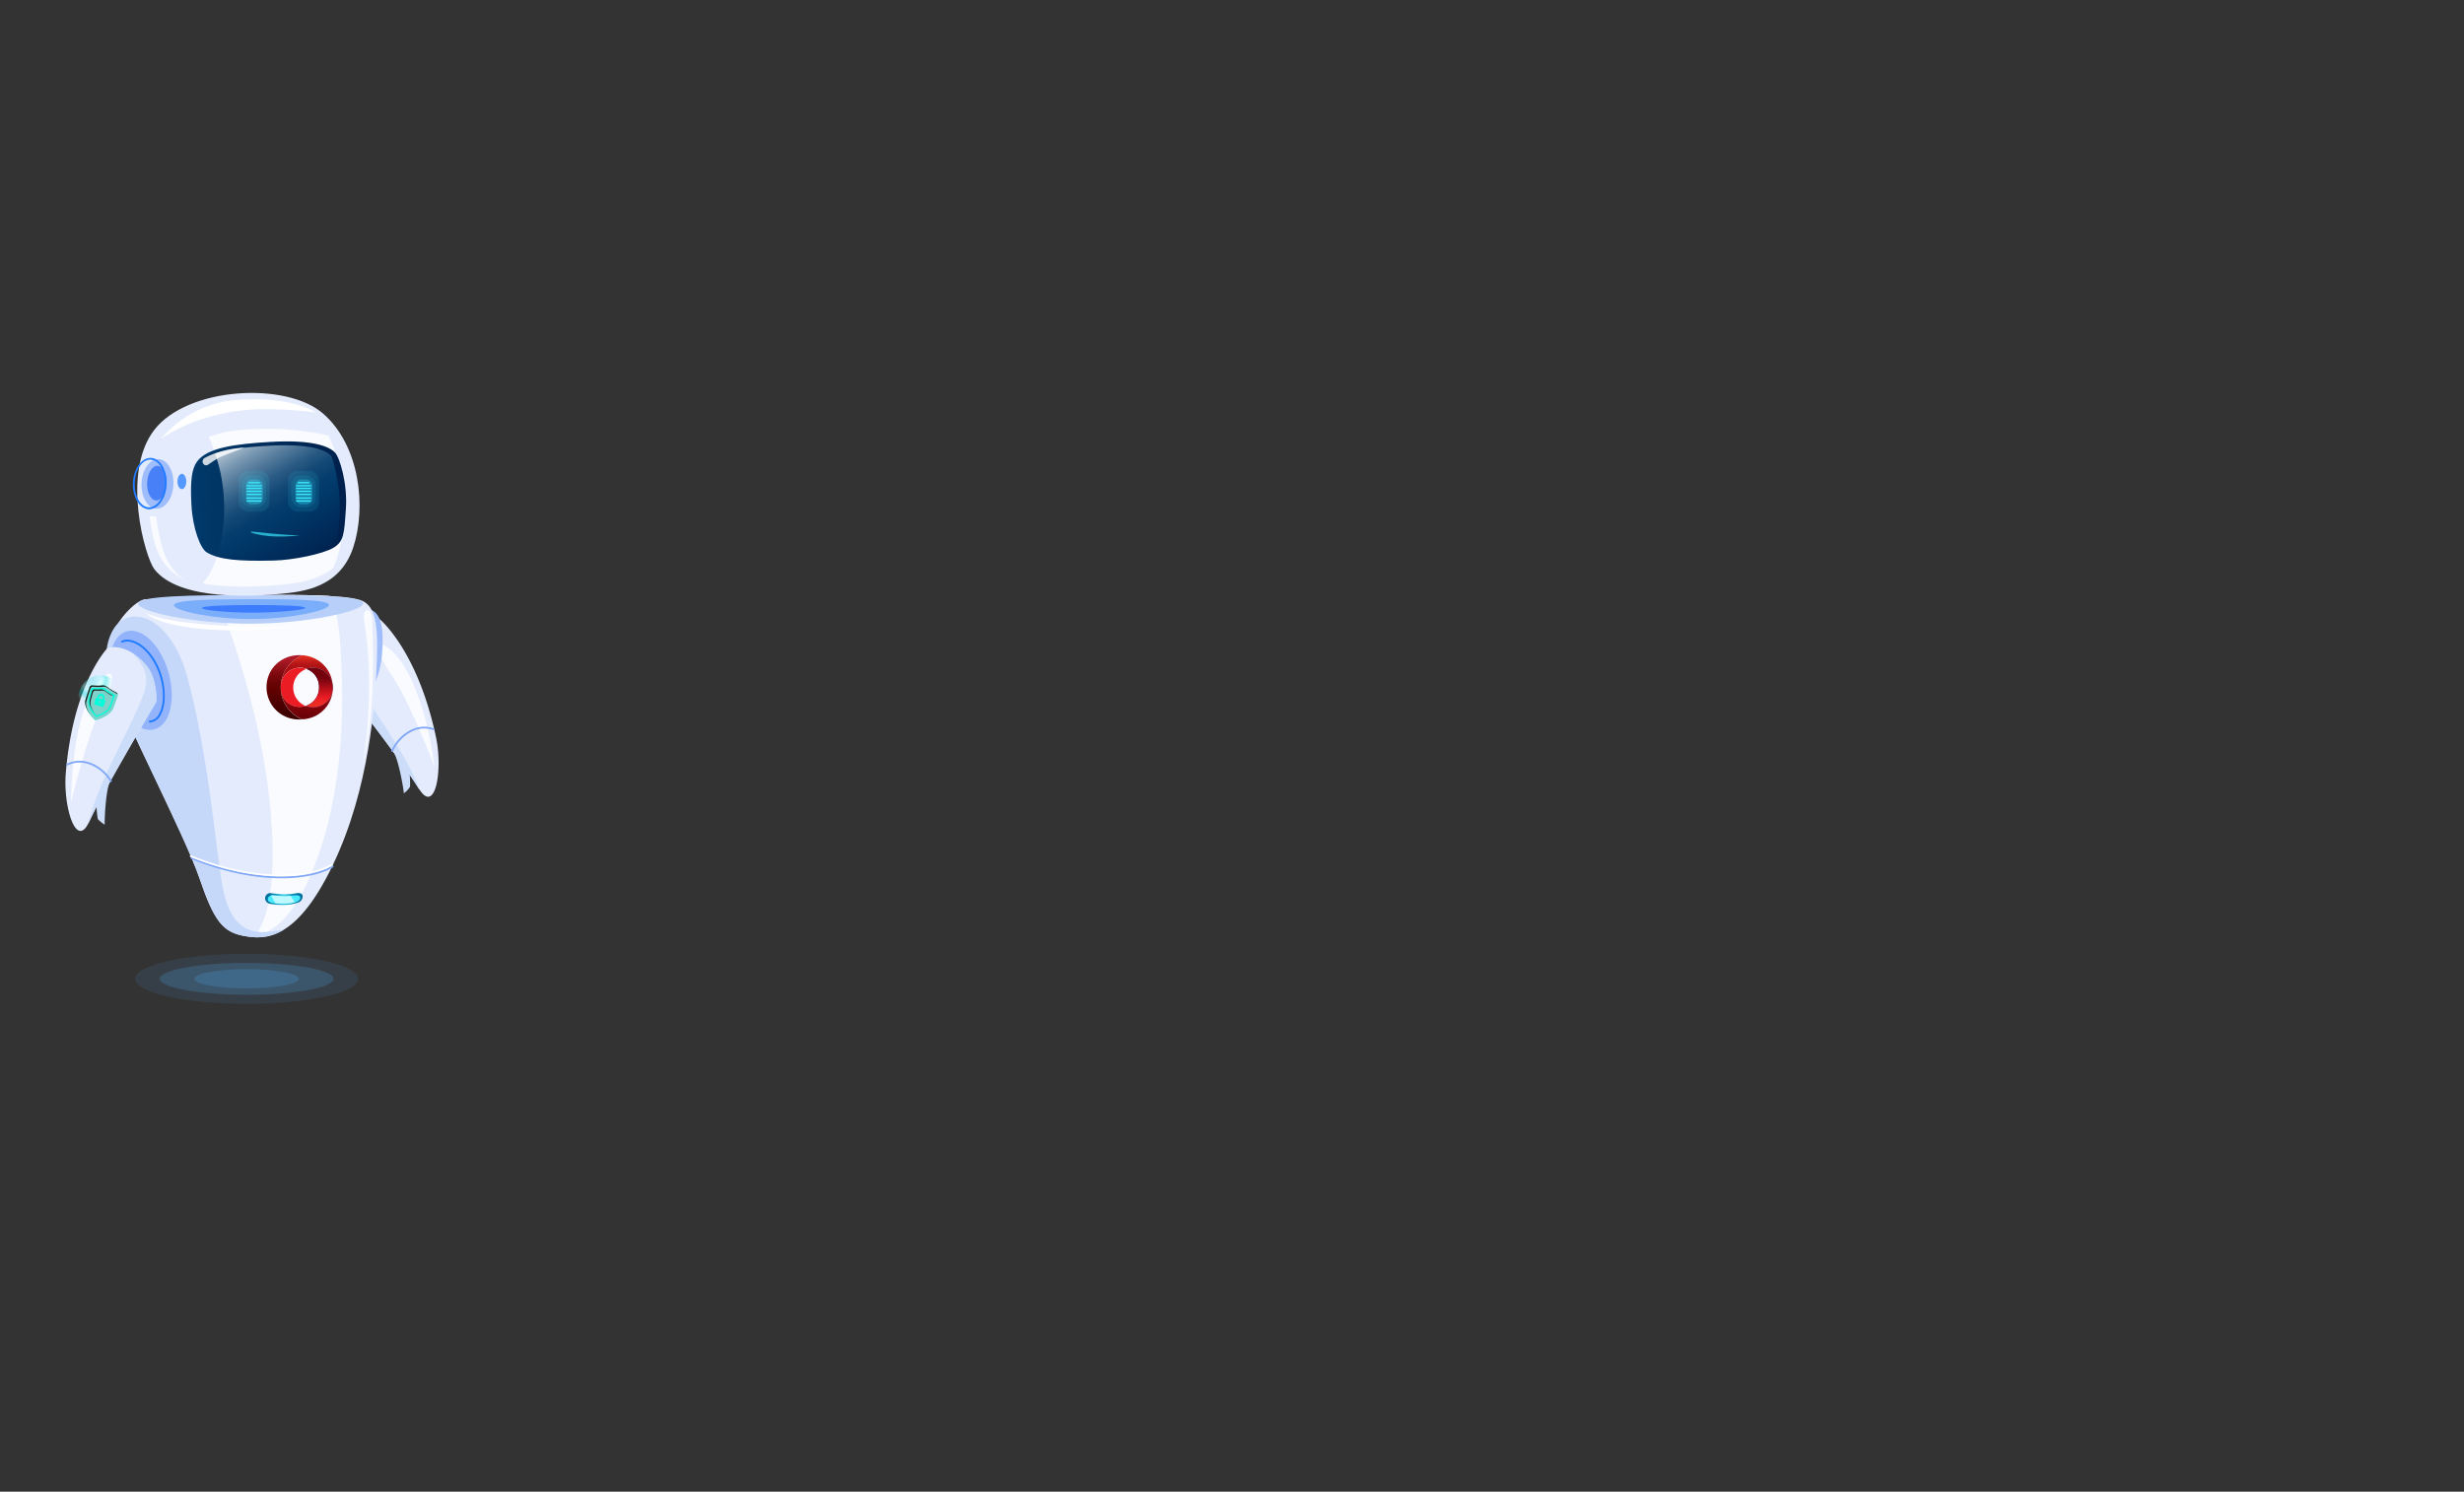 <svg xmlns="http://www.w3.org/2000/svg" xmlns:xlink="http://www.w3.org/1999/xlink" width="1024" height="620" viewBox="0 0 1024 620">
  <rect x="0" y="0" width="1024" height="620" fill="#333333" stroke="none"/>
  <defs>
    <style>
      .cls-1 {
        isolation: isolate;
      }

      .cls-2 {
        fill: none;
      }

      .cls-3, .cls-4 {
        fill: #51b2fb;
      }

      .cls-3, .cls-32 {
        opacity: 0.1;
      }

      .cls-4 {
        opacity: 0.2;
      }

      .cls-5 {
        fill: #e3ebfc;
      }

      .cls-6 {
        fill: #ccddfa;
      }

      .cls-7 {
        fill: #fafbff;
      }

      .cls-8 {
        fill: #80a7f6;
      }

      .cls-9 {
        fill: #9fbcfb;
      }

      .cls-10 {
        fill: #b8d0f9;
      }

      .cls-11, .cls-29, .cls-31 {
        fill: #207bff;
      }

      .cls-11, .cls-37 {
        opacity: 0.4;
      }

      .cls-12 {
        fill: #004bff;
        opacity: 0.5;
        mix-blend-mode: multiply;
      }

      .cls-13 {
        fill: #c5d8fa;
      }

      .cls-14 {
        fill: url(#_ÂÁ_Ï_ÌÌ_È_ËÂÌÚ_30);
      }

      .cls-15 {
        fill: #4aebff;
      }

      .cls-16, .cls-30 {
        fill: #fff;
      }

      .cls-17 {
        fill: #bef9ff;
      }

      .cls-18 {
        fill: url(#linear-gradient);
      }

      .cls-19 {
        fill: #ec1c24;
      }

      .cls-20 {
        fill: url(#linear-gradient-2);
      }

      .cls-21 {
        fill: url(#linear-gradient-3);
      }

      .cls-22 {
        fill: url(#linear-gradient-4);
      }

      .cls-23 {
        fill: url(#linear-gradient-5);
      }

      .cls-24 {
        fill: url(#linear-gradient-6);
      }

      .cls-25 {
        fill: url(#linear-gradient-7);
      }

      .cls-26 {
        fill: url(#_ÂÁ_Ï_ÌÌ_È_ËÂÌÚ_14);
      }

      .cls-27 {
        fill: url(#_ÂÁ_Ï_ÌÌ_È_ËÂÌÚ_18);
      }

      .cls-28 {
        fill: #4880f8;
      }

      .cls-30 {
        opacity: 0.8;
      }

      .cls-31 {
        opacity: 0.72;
      }

      .cls-32, .cls-33, .cls-34, .cls-35 {
        fill: #3ae6fb;
      }

      .cls-33 {
        opacity: 0.3;
      }

      .cls-35 {
        opacity: 0.7;
      }

      .cls-36 {
        fill: #93b4fb;
      }

      .cls-37 {
        mix-blend-mode: lighten;
        fill: url(#radial-gradient);
      }

      .cls-38 {
        fill: #00ffda;
      }

      .cls-39 {
        fill: #7fd1ca;
      }

      .cls-40 {
        fill: #1e1e1e;
      }
    </style>
    <radialGradient id="_ÂÁ_Ï_ÌÌ_È_ËÂÌÚ_30" data-name="¡ÂÁ˚ÏˇÌÌ˚È „‡‰ËÂÌÚ 30" cx="4402.49" cy="373.64" r="5.78" gradientTransform="translate(-4284.51)" gradientUnits="userSpaceOnUse">
      <stop offset="0" stop-color="#4aebff"/>
      <stop offset="1" stop-color="#00709e"/>
    </radialGradient>
    <linearGradient id="linear-gradient" x1="82.28" y1="272.65" x2="82.28" y2="304.53" gradientTransform="translate(45.19)" gradientUnits="userSpaceOnUse">
      <stop offset="0.02" stop-color="#dd2a21"/>
      <stop offset="0.06" stop-color="#c8201b"/>
      <stop offset="0.1" stop-color="#b71717"/>
      <stop offset="0.15" stop-color="#ac1113"/>
      <stop offset="0.22" stop-color="#a50e12"/>
      <stop offset="0.43" stop-color="#a30d11"/>
      <stop offset="0.79" stop-color="#6b0006"/>
    </linearGradient>
    <linearGradient id="linear-gradient-2" x1="73.03" y1="274.08" x2="73.03" y2="296.96" gradientTransform="translate(45.19)" gradientUnits="userSpaceOnUse">
      <stop offset="0" stop-color="#ad1a27"/>
      <stop offset="0.08" stop-color="#9e151f"/>
      <stop offset="0.28" stop-color="#7d090e"/>
      <stop offset="0.44" stop-color="#680304"/>
      <stop offset="0.56" stop-color="#610000"/>
      <stop offset="0.73" stop-color="#520000"/>
      <stop offset="1" stop-color="#3f0000"/>
    </linearGradient>
    <linearGradient id="linear-gradient-3" x1="862.66" y1="285.86" x2="877.66" y2="285.86" gradientTransform="matrix(-1, 0, 0, 1, 1015.73, 0)" gradientUnits="userSpaceOnUse">
      <stop offset="0" stop-color="#be1349"/>
      <stop offset="0.24" stop-color="#be124e"/>
      <stop offset="0.25" stop-color="#be124e"/>
      <stop offset="1" stop-color="#7a0025"/>
    </linearGradient>
    <linearGradient id="linear-gradient-4" x1="857.93" y1="293.46" x2="877.73" y2="293.46" gradientTransform="matrix(-1, 0, 0, 1, 1015.73, 0)" gradientUnits="userSpaceOnUse">
      <stop offset="0" stop-color="#282881"/>
      <stop offset="0.27" stop-color="#26257d"/>
      <stop offset="0.55" stop-color="#1f1b70"/>
      <stop offset="0.84" stop-color="#150c5b"/>
      <stop offset="1" stop-color="#0d004c"/>
    </linearGradient>
    <linearGradient id="linear-gradient-5" x1="862.61" y1="293.46" x2="877.66" y2="293.46" xlink:href="#linear-gradient-3"/>
    <linearGradient id="linear-gradient-6" x1="865.66" y1="285.79" x2="884.57" y2="285.79" xlink:href="#linear-gradient-4"/>
    <linearGradient id="linear-gradient-7" x1="87.46" y1="292.7" x2="87.46" y2="281.87" gradientTransform="translate(45.19)" gradientUnits="userSpaceOnUse">
      <stop offset="0" stop-color="#ed2d24"/>
      <stop offset="0.12" stop-color="#ed2824"/>
      <stop offset="0.25" stop-color="#ec1c24"/>
      <stop offset="1" stop-color="#74020d"/>
    </linearGradient>
    <linearGradient id="_ÂÁ_Ï_ÌÌ_È_ËÂÌÚ_14" data-name="¡ÂÁ˚ÏˇÌÌ˚È „‡‰ËÂÌÚ 14" x1="4359.35" y1="415.5" x2="4423.69" y2="415.5" gradientTransform="translate(-4295.07 14.34) rotate(-2.88)" gradientUnits="userSpaceOnUse">
      <stop offset="0" stop-color="#003a6b"/>
      <stop offset="1" stop-color="#00204c"/>
    </linearGradient>
    <linearGradient id="_ÂÁ_Ï_ÌÌ_È_ËÂÌÚ_18" data-name="¡ÂÁ˚ÏˇÌÌ˚È „‡‰ËÂÌÚ 18" x1="4381.89" y1="181.56" x2="4414.49" y2="236.48" gradientTransform="translate(-4284.51)" gradientUnits="userSpaceOnUse">
      <stop offset="0" stop-color="#cbd7e1"/>
      <stop offset="0.05" stop-color="#aec0d0"/>
      <stop offset="0.15" stop-color="#7998b2"/>
      <stop offset="0.26" stop-color="#4e7698"/>
      <stop offset="0.35" stop-color="#2c5c85"/>
      <stop offset="0.44" stop-color="#144976"/>
      <stop offset="0.53" stop-color="#053e6e"/>
      <stop offset="0.6" stop-color="#003a6b"/>
      <stop offset="1" stop-color="#00204c"/>
    </linearGradient>
    <radialGradient id="radial-gradient" cx="2909.23" cy="373.32" r="12.24" gradientTransform="matrix(0.74, 0.02, -0.03, 0.82, -2103.65, -82.03)" gradientUnits="userSpaceOnUse">
      <stop offset="0" stop-color="#00ddde" stop-opacity="0.52"/>
      <stop offset="0.09" stop-color="#2de6e7" stop-opacity="0.65"/>
      <stop offset="0.2" stop-color="#63f1f1" stop-opacity="0.8"/>
      <stop offset="0.3" stop-color="#8af8f9" stop-opacity="0.91"/>
      <stop offset="0.38" stop-color="#a2fdfd" stop-opacity="0.98"/>
      <stop offset="0.43" stop-color="#abffff"/>
      <stop offset="0.46" stop-color="#9ffcfd"/>
      <stop offset="0.51" stop-color="#7ff6f6"/>
      <stop offset="0.58" stop-color="#4aebeb"/>
      <stop offset="0.66" stop-color="#03dcdd"/>
      <stop offset="0.66" stop-color="#00dbdc"/>
      <stop offset="0.69" stop-color="#08dcdd" stop-opacity="0.97"/>
      <stop offset="0.74" stop-color="#1fdfe0" stop-opacity="0.88"/>
      <stop offset="0.8" stop-color="#44e5e5" stop-opacity="0.73"/>
      <stop offset="0.87" stop-color="#78eced" stop-opacity="0.53"/>
      <stop offset="0.94" stop-color="#baf5f6" stop-opacity="0.27"/>
      <stop offset="1" stop-color="#fff" stop-opacity="0"/>
    </radialGradient>
  </defs>
  <title>robot2</title>
  <g class="cls-1">
    <g id="Robot">
      <g id="fondo">
        <rect class="cls-2" width="1024" height="620"/>
      </g>
      <g id="sombra">
        <g>
          <ellipse class="cls-3" cx="102.49" cy="406.83" rx="46.37" ry="10.41"/>
          <path class="cls-4" d="M138.61,406.83c0,3.66-16.17,6.62-36.12,6.62s-36.12-3-36.12-6.62,16.17-6.62,36.12-6.62S138.61,403.18,138.61,406.83Z"/>
          <path class="cls-4" d="M124.23,406.83c0,2.2-9.73,4-21.74,4s-21.75-1.79-21.75-4,9.74-4,21.75-4S124.23,404.63,124.23,406.83Z"/>
        </g>
      </g>
      <g id="brazoIzquierdo">
        <g>
          <g>
            <path class="cls-5" d="M181.22,306.54c-6.78-32.22-19.93-46-23-48.81a2.61,2.61,0,0,0-1.65-.71c-2.29-.15-8.2.44-14,9-4,5.92-2.61,15.48-2.25,16,3.77,4.82,27.42,35.24,33.7,45.65C180.85,339,184.11,320.3,181.22,306.54Z"/>
            <path class="cls-6" d="M142.53,266.06A26.72,26.72,0,0,1,148,260a29,29,0,0,0-1.89,2.52c-5.05,7.46-2.62,12.52-.85,16,6.37,12.39,24.43,35.36,29.08,49.85l-.4-.64c-6.29-10.41-29.94-40.82-33.7-45.65C139.91,281.55,138.52,272,142.53,266.06Z"/>
            <path class="cls-7" d="M161,269.06c15.16,10.91,19.58,49.72,19.58,49.72s-10-26.71-17.64-37.86S155.79,265.33,161,269.06Z"/>
            <path class="cls-6" d="M170.23,321.39a42.36,42.36,0,0,1,.18,5.6,9.5,9.5,0,0,1-2.57,2.73c-.19-2.34-2.29-14.52-4.54-17.61C162.5,311,170.15,319.14,170.23,321.39Z"/>
            <path class="cls-8" d="M163,312.5a.37.37,0,0,0,.29-.22c2.85-6.17,9.71-11.36,16.79-8.83a.39.39,0,0,0,.48-.23.37.37,0,0,0-.22-.48c-7.51-2.68-14.74,2.75-17.73,9.23a.39.39,0,0,0,.19.5A.34.34,0,0,0,163,312.5Z"/>
          </g>
          <path class="cls-9" d="M158.75,272.05c-.88,10.06-5.09,17.91-9.42,17.53s-7.12-8.83-6.25-18.89,5.08-17.76,9.41-17.53C158.75,253.49,159.62,262,158.75,272.05Z"/>
        </g>
      </g>
      <g id="torso">
        <g>
          <path class="cls-5" d="M60.56,249.08c-4.49-.29-20.33,15.59-15.56,31s31.75,66.84,37.86,84.85,9.77,22.44,18.46,24.07,21.83,2.23,37.05-29.56S155.93,292,156.62,275s-1.08-23.7-7-25.63C135.79,244.86,60.56,249.08,60.56,249.08Z"/>
          <path class="cls-7" d="M132.23,355.7c11.8-33.44,10.38-69.38,9.28-86.41-.73-11.32-2.06-18-4.67-21.59-12.57-.71-30.94-.4-46.5.1,8.32,22,20.62,58.93,22.67,97,1.36,25.41-2.15,37.83-7,44.18C113.93,387.41,123.44,380.58,132.23,355.7Z"/>
          <path class="cls-10" d="M150.93,250.78c0,3.29-23.28,8.41-46.77,8.45s-46.8-5-46.8-8.3,23.29-3.59,46.78-3.63S150.93,247.48,150.93,250.78Z"/>
          <path class="cls-11" d="M136.73,251.45c0,2.28-16,5.82-32.22,5.85s-32.23-3.46-32.24-5.74,16-2.49,32.23-2.52S136.73,249.17,136.73,251.45Z"/>
          <path class="cls-12" d="M126.88,252.63c0,.88-11.06,2-21.84,2s-21.1-1-21.1-1.92,10.32-1.22,21.1-1.24S126.88,251.76,126.88,252.63Z"/>
          <path class="cls-13" d="M92.52,368.65C90,355.17,86.31,311.1,77.45,280c-4.44-15.59-14.89-26.59-25-23.1-7.18,2.47-10,14.85-7.44,23.18,4.76,15.41,31.75,66.84,37.86,84.85s9.77,22.44,18.46,24.07c4.48.84,10.13,1.39,16.64-2.59C109.15,387.79,96.66,391,92.52,368.65Z"/>
          <path class="cls-14" d="M123.62,375.21a15.79,15.79,0,0,1-5.35.88,24.63,24.63,0,0,1-6-.43,2.4,2.4,0,0,1-2.09-2.23h0a2.16,2.16,0,0,1,2.09-2.22s4.61.52,5.73.5a40.64,40.64,0,0,0,5.82-.54c1.15,0,2.23.34,1.88,2A2.85,2.85,0,0,1,123.62,375.21Z"/>
          <path class="cls-15" d="M122.88,375a16.63,16.63,0,0,1-4.63.62,24.94,24.94,0,0,1-5.17-.31c-1-.2-1.81-.72-1.81-1.59h0a1.71,1.71,0,0,1,1.81-1.58s4,.37,5,.36a43,43,0,0,0,5-.39c1,0,1.93.25,1.63,1.42C124.55,374.05,124.09,374.59,122.88,375Z"/>
          <path class="cls-8" d="M117,365.05c-10.58,0-23.56-2.3-37.56-8.05a.37.37,0,1,1,.29-.69c26.08,10.72,48.52,9.36,58.33,3.56a.37.37,0,1,1,.38.64C133.75,363.27,126.29,365.05,117,365.05Z"/>
          <path class="cls-16" d="M116.7,364.21c-10.59,0-23.56-2.29-37.56-8a.38.38,0,0,1-.21-.49.37.37,0,0,1,.49-.2c26.08,10.72,48.52,9.36,58.34,3.56a.37.37,0,0,1,.51.13.36.36,0,0,1-.13.51C133.47,362.43,126,364.21,116.7,364.21Z"/>
          <path class="cls-7" d="M154.65,257.77c2,40.75-3.87,60-3.87,60s5.61-30.79.43-60.55C150.5,253.17,154.34,251.4,154.65,257.77Z"/>
          <path class="cls-16" d="M61,254.93s4.64,2.79,21.59,4.36,39.28,1.28,39.28,1.28-20.57,2.72-39.36.7S61,254.93,61,254.93Z"/>
          <path class="cls-17" d="M120.75,372.34c-.82.07-1.78.12-2.72.13s-5-.36-5-.36a1.58,1.58,0,0,0-.38,0l1.83,3.33a34.13,34.13,0,0,0,3.72.11,16.77,16.77,0,0,0,4.31-.54Z"/>
          <g>
            <path class="cls-18" d="M116.67,285.7a14.39,14.39,0,0,1,9-13.34c.54,0,1.08.11,1.6.2a13.25,13.25,0,0,1,11,12.63c0,.14,0,.29,0,.43v.15h0A8.21,8.21,0,0,0,127.39,278c.81-.29.78-.29,0,0a7.75,7.75,0,0,0-2.77-.49,7.87,7.87,0,0,0-7.84,8.14v.07a7.74,7.74,0,0,0,7.77,8.06,7.92,7.92,0,0,0,2.52-.41,8.21,8.21,0,0,0,11.26-7.49,13.12,13.12,0,0,1-10.94,12.9,15.42,15.42,0,0,1-1.68.21A14.41,14.41,0,0,1,116.67,285.7Z"/>
            <path class="cls-19" d="M121.86,285.79a8.22,8.22,0,0,0,5.16,7.63,7.92,7.92,0,0,1-2.52.41,7.74,7.74,0,0,1-7.77-8.06v-.07a7.87,7.87,0,0,1,7.84-8.14,7.75,7.75,0,0,1,2.77.49c.83-.31.86-.31,0,0A8.21,8.21,0,0,0,121.86,285.79Z"/>
            <path class="cls-20" d="M124.5,272.31c.39,0,.77,0,1.15.05a14.4,14.4,0,0,0,0,26.68c-.36,0-.72,0-1.09,0a13.38,13.38,0,0,1-13.79-13.38v-.08C110.78,278.26,116.51,272.31,124.5,272.31Z"/>
            <path class="cls-21" d="M138.28,285.79v0Z"/>
            <path class="cls-22" d="M127.25,293.34c.86.31.85.32,0,0Z"/>
            <path class="cls-23" d="M127.25,293.34c.86.31.85.32,0,0Z"/>
            <path class="cls-24" d="M130.07,294a8.16,8.16,0,0,1-3-.59l.23-.08c.85.32.86.31,0,0a8,8,0,0,0,5.29-7.64v-.08a7.88,7.88,0,0,0-5.2-7.57l0,0a8.21,8.21,0,0,1,10.89,7.75v.15A8.21,8.21,0,0,1,130.07,294Z"/>
            <path class="cls-25" d="M130.07,294a8.16,8.16,0,0,1-3-.59l.23-.08c.85.32.86.31,0,0a8,8,0,0,0,5.29-7.64v-.08a7.88,7.88,0,0,0-5.2-7.57l0,0a8.21,8.21,0,0,1,10.89,7.75v.15A8.21,8.21,0,0,1,130.07,294Z"/>
          </g>
        </g>
      </g>
      <g id="cabeza">
        <g>
          <g>
            <path class="cls-5" d="M64.12,236.55c10.69,13.76,43.41,11.14,52.53,10.27s24.56-2.46,30.13-19.24,2.78-42.39-12.52-55.7S78,160.74,64.12,178.68,60.41,231.77,64.12,236.55Z"/>
            <path class="cls-16" d="M66.94,182.34c.62-.22,13.25-10,36.13-12,7.88-.67,20.15,0,28,1.1-.78-.83-12.1-7.37-35.44-4.94A46.06,46.06,0,0,0,66.94,182.34Z"/>
            <path class="cls-7" d="M108.54,178.27c-7.36.12-14.74.64-21.68,3.28l-.17.06c7.21,15.27,7.8,35.16,3.58,49.38a30,30,0,0,1-6.13,11.52c12.73,2.25,27,1.08,32.51.55,6-.57,14.83-1.47,21.71-6.86a36.28,36.28,0,0,0,2-5.21c4.27-14.41,3.61-34.63-3.87-50A118.61,118.61,0,0,0,108.54,178.27Z"/>
            <path class="cls-26" d="M81.91,191.82c4.25-5.77,15.82-7.28,30.32-8.14,18.71-1.12,25,2.27,27,4.43s5.23,12.91,4.52,23.35-.83,13.58-5.13,16.18-16.7,5.14-24.72,5.34c-15.19.37-22.85-.38-27.93-3.36-2.6-1.52-5.9-9.74-6.42-19.87S79.71,194.82,81.91,191.82Z"/>
            <path class="cls-27" d="M111.71,185.29c-9,.52-16.84,1.3-22.34,3.24,4.81,13.37,4.84,29.23,1.27,41,0,.13-.09.26-.13.39,4.81,1.39,11.7,1.73,22.75,1.46,7.69-.18,19.59-2.56,23.72-5a7.37,7.37,0,0,0,3.23-3.37,70,70,0,0,0-2.38-33.23,2.52,2.52,0,0,0-.27-.34C135.73,187.41,129.66,184.25,111.71,185.29Z"/>
            <path class="cls-9" d="M72.07,201.42c-.25,5.68-3.42,10.14-7.07,10s-6.42-4.89-6.17-10.57,3.42-10.14,7.08-10S72.33,195.75,72.07,201.42Z"/>
            <path class="cls-28" d="M69.18,201c-.18,4-2.12,7.13-4.34,7s-3.87-3.41-3.69-7.39,2.12-7.13,4.33-7S69.35,197,69.18,201Z"/>
            <path class="cls-29" d="M69.24,201.3l-.38,0,.38,0a14,14,0,0,0-1.67-7.56c-1.23-2.11-2.95-3.32-4.85-3.4-3.85-.17-7.21,4.46-7.47,10.33s2.66,10.79,6.52,11H62C65.74,211.64,69,207.06,69.24,201.3Zm-6.56-10.21c1.64.07,3.14,1.15,4.24,3a13.14,13.14,0,0,1,1.57,7.14c-.24,5.46-3.25,9.76-6.69,9.62s-6-4.72-5.8-10.17,3.13-9.63,6.5-9.63Z"/>
            <path class="cls-7" d="M62.22,214.57l2.69.09s1.14,11.15,4.35,17.7S77,241,77,241s-6.88-2.22-11-10.71C63.08,224.18,62.22,214.57,62.22,214.57Z"/>
            <path class="cls-30" d="M84.43,192.68h0a1.43,1.43,0,0,0,2,.49c1.3-.9,3.29-2.23,4.43-2.85,1.81-1,10.75-4.28,10.75-4.28s-9,.18-16.56,4.31A1.7,1.7,0,0,0,84.43,192.68Z"/>
          </g>
          <path class="cls-31" d="M77.41,200.12c0,1.76-.82,3.18-1.83,3.18s-1.82-1.42-1.82-3.18.82-3.19,1.82-3.19S77.41,198.36,77.41,200.12Z"/>
        </g>
      </g>
      <g id="ojos">
        <g>
          <rect class="cls-32" x="99.12" y="195.79" width="12.9" height="16.86" rx="3.93"/>
          <rect class="cls-32" x="100.48" y="197.6" width="10.2" height="13.23" rx="3.93"/>
          <rect class="cls-33" x="102.19" y="199.3" width="7.08" height="10.3" rx="2.44"/>
          <path class="cls-34" d="M108.52,203.27H102.7a.28.28,0,0,1-.28-.28.29.29,0,0,1,.28-.28h5.82a.29.29,0,0,1,.28.28A.28.28,0,0,1,108.52,203.27Z"/>
          <path class="cls-34" d="M108.52,204.5H102.7a.28.28,0,0,1-.28-.28.29.29,0,0,1,.28-.28h5.82a.29.29,0,0,1,.28.28A.28.28,0,0,1,108.52,204.5Z"/>
          <path class="cls-34" d="M108.52,205.78H102.7a.29.29,0,0,1,0-.57h5.82a.29.29,0,0,1,0,.57Z"/>
          <path class="cls-34" d="M107.78,200.92h-4.33a.29.29,0,0,1-.29-.28.28.28,0,0,1,.29-.28h4.33a.28.28,0,0,1,.28.28A.29.29,0,0,1,107.78,200.92Z"/>
          <path class="cls-34" d="M108.52,202.19H102.7a.28.28,0,0,1-.28-.28.29.29,0,0,1,.28-.28h5.82a.29.29,0,0,1,.28.28A.28.28,0,0,1,108.52,202.19Z"/>
          <path class="cls-34" d="M108.52,207.29H102.7a.29.29,0,0,1-.28-.28.28.28,0,0,1,.28-.28h5.82a.28.28,0,0,1,.28.28A.29.29,0,0,1,108.52,207.29Z"/>
          <path class="cls-34" d="M108.52,208.52H102.7a.29.29,0,0,1,0-.57h5.82a.29.29,0,0,1,0,.57Z"/>
        </g>
        <g>
          <rect class="cls-32" x="119.69" y="195.79" width="12.9" height="16.86" rx="3.93"/>
          <rect class="cls-32" x="121.04" y="197.6" width="10.2" height="13.23" rx="3.93"/>
          <rect class="cls-33" x="122.76" y="199.3" width="7.08" height="10.3" rx="2.44"/>
          <path class="cls-34" d="M129.08,203.27h-5.81A.27.27,0,0,1,123,203a.28.28,0,0,1,.28-.28h5.81a.28.28,0,0,1,.28.28A.27.27,0,0,1,129.08,203.27Z"/>
          <path class="cls-34" d="M129.08,204.5h-5.81a.27.27,0,0,1-.28-.28.28.28,0,0,1,.28-.28h5.81a.28.28,0,0,1,.28.28A.27.27,0,0,1,129.08,204.5Z"/>
          <path class="cls-34" d="M129.08,205.78h-5.81a.29.29,0,0,1,0-.57h5.81a.29.29,0,0,1,0,.57Z"/>
          <path class="cls-34" d="M128.34,200.92H124a.28.28,0,0,1-.28-.28.27.27,0,0,1,.28-.28h4.33a.27.27,0,0,1,.28.28A.28.28,0,0,1,128.34,200.92Z"/>
          <path class="cls-34" d="M129.08,202.19h-5.81a.27.27,0,0,1-.28-.28.28.28,0,0,1,.28-.28h5.81a.28.28,0,0,1,.28.28A.27.27,0,0,1,129.08,202.19Z"/>
          <path class="cls-34" d="M129.08,207.29h-5.81A.28.28,0,0,1,123,207a.27.27,0,0,1,.28-.28h5.81a.27.27,0,0,1,.28.28A.28.28,0,0,1,129.08,207.29Z"/>
          <path class="cls-34" d="M129.08,208.52h-5.81a.29.29,0,0,1,0-.57h5.81a.29.29,0,0,1,0,.57Z"/>
        </g>
      </g>
      <g id="boca">
        <path class="cls-35" d="M108.26,221.3c5.83.74,16.27,1.31,16.27,1.31s-9.24.94-15.26-.09S102,220.5,108.26,221.3Z"/>
      </g>
      <g id="brazoDerecho">
        <g>
          <path class="cls-36" d="M70,279.42c3.23,11.25.68,21.85-5.71,23.68s-14.17-5.8-17.4-17-.67-21.85,5.71-23.68S66.8,268.18,70,279.42Z"/>
          <path class="cls-29" d="M62.28,300.32a.41.41,0,0,1-.42-.38.42.42,0,0,1,.38-.43A4.65,4.65,0,0,0,66,296.89c2.66-4.56,2.15-13.16-1.19-20-4-8.19-10.33-11.46-13.95-9.79a.41.41,0,0,1-.34-.74c4.54-2.1,11.28,2.47,15,10.17,3.44,7.08,3.94,16,1.16,20.78a5.48,5.48,0,0,1-4.4,3Z"/>
          <g>
            <path class="cls-5" d="M27.34,321.37c2.68-32.81,14-48.09,16.7-51.3a2.63,2.63,0,0,1,1.54-.92c2.26-.44,8.19-.59,15,7.18,4.72,5.37,4.54,15,4.24,15.54-3.13,5.26-22.78,38.4-27.71,49.52C31.77,353.48,26.19,335.39,27.34,321.37Z"/>
            <path class="cls-6" d="M60.64,276.36A26.59,26.59,0,0,0,54.41,271c.71.67,1.44,1.41,2.18,2.26,6,6.77,4.18,12.09,2.85,15.75-4.75,13.09-19.8,38.14-22.59,53.1l.32-.68c4.93-11.12,24.58-44.26,27.71-49.52C65.18,291.4,65.36,281.73,60.64,276.36Z"/>
            <path class="cls-7" d="M42.73,281.65c-13.67,12.72-13.18,51.78-13.18,51.78s6.59-27.76,12.75-39.77S47.39,277.3,42.73,281.65Z"/>
            <path class="cls-6" d="M40.1,334.73a40.53,40.53,0,0,0,.53,5.58c.13.5,2.9,2.65,2.88,2.38-.1-2.34.46-14.69,2.3-18C46.46,323.47,39.9,332.48,40.1,334.73Z"/>
            <path class="cls-8" d="M46.13,325a.37.37,0,0,1-.32-.17c-3.6-5.77-11.05-10.06-17.77-6.67a.37.37,0,0,1-.5-.16.37.37,0,0,1,.16-.5c7.12-3.6,15,.88,18.74,6.93a.36.36,0,0,1-.12.51A.35.35,0,0,1,46.13,325Z"/>
          </g>
          <g>
            <path class="cls-37" d="M50.66,290.94c-.17,5.56-4.36,9.94-9.37,9.79s-8.93-4.79-8.76-10.34,4.36-9.95,9.37-9.8S50.83,285.38,50.66,290.94Z"/>
            <g>
              <path class="cls-38" d="M35.39,291.52a8.8,8.8,0,0,0,2,5.32,18.88,18.88,0,0,0,2.18,2.51s5.78-1.48,7.38-4.8c.33-.7,1.84-5.05,1.84-5.05s.46-1.05-.39-1.53a26.34,26.34,0,0,1-2.94-1.66,8.21,8.21,0,0,0-2-1.26c-.56-.2-.8-.08-1.82,0a31.4,31.4,0,0,1-3.45-.09c-1,0-1.13,1.15-1.13,1.15A55.8,55.8,0,0,0,35.39,291.52Z"/>
              <path class="cls-39" d="M37.11,286.1a56.71,56.71,0,0,0-1.72,5.42c-.24,3.75,4.18,7.83,4.18,7.83h0s5.79-1.48,7.38-4.8c.33-.7,1.84-5.05,1.84-5.05s.46-1.05-.39-1.53a27.26,27.26,0,0,1-2.94-1.66,8.21,8.21,0,0,0-2-1.26c-.56-.2-.8-.09-1.82,0a31.4,31.4,0,0,1-3.45-.09C37.23,284.92,37.11,286.1,37.11,286.1Zm.91-.2.85,0a10.12,10.12,0,0,0,2.65,0c1.84-.35,2.4.58,3.28,1.21a16,16,0,0,0,2.25,1.31l.73.38a.78.78,0,0,1,0,.21l0,.07c-.58,1.66-1.59,4.48-1.81,4.95a8,8,0,0,1-3.78,3.14,18.83,18.83,0,0,1-2.23.89,17.54,17.54,0,0,1-1.56-1.88,8.66,8.66,0,0,1-1.8-4.82,35.6,35.6,0,0,1,1.4-5.26A2.5,2.5,0,0,1,38,285.9Z"/>
              <path class="cls-40" d="M35.39,291.52c-.14,2.17,1.29,4.46,2.52,6C36.78,296,35.65,294,35.78,292a56.43,56.43,0,0,1,1.71-5.43s.13-1.17,1.14-1.15a31.4,31.4,0,0,0,3.45.09c1-.07,1.26-.19,1.82,0a8.21,8.21,0,0,1,2,1.26,27.2,27.2,0,0,0,2.93,1.66l.08,0a.91.91,0,0,0-.47-.55,29,29,0,0,1-2.93-1.66,8.21,8.21,0,0,0-2-1.26c-.56-.2-.8-.09-1.82,0a31.4,31.4,0,0,1-3.45-.09c-1,0-1.14,1.15-1.14,1.15S35.44,290.74,35.39,291.52Z"/>
              <path class="cls-39" d="M41.16,291.62a.35.35,0,0,0,.08.34l-.07.27a.08.08,0,0,0,.06.1l.21.05a.08.08,0,0,0,.1-.05l.07-.27a.37.37,0,0,0,.24-.26.36.36,0,1,0-.69-.18Z"/>
              <path class="cls-39" d="M41.16,289.76l-.14.53,1.6.43.14-.54a.82.82,0,0,0-.59-1A.83.83,0,0,0,41.16,289.76Z"/>
              <path class="cls-39" d="M38.25,287.39s-1,3.42-1,4c-.21,2.78,2.89,6,2.89,6h0s4.1-1.15,5.26-3.64c.25-.52,1.37-3.78,1.37-3.78s.33-.79-.27-1.14a18,18,0,0,1-2.07-1.2c-.35-.26-.67-.48-.93-.64a3.36,3.36,0,0,0-.59-.32h0a2.24,2.24,0,0,0-1.21-.1,17.64,17.64,0,0,1-2.43,0C38.5,286.53,38.25,287.39,38.25,287.39Zm1.48,3a.45.45,0,0,1,.55-.32l.11,0,.14-.53a1.48,1.48,0,1,1,2.86.75l-.14.53.12,0a.44.44,0,0,1,.31.55l-.54,2.08a.46.46,0,0,1-.55.33l-3.09-.82a.45.45,0,0,1-.32-.55Z"/>
              <path class="cls-40" d="M37.2,291.39c-.15,2,1.41,4.22,2.29,5.31-.89-1.19-2-3.08-1.9-4.81,0-.58,1-4,1-4s.25-.86,1-.85a17.64,17.64,0,0,0,2.43,0,2.29,2.29,0,0,1,1.2.1h0a5.72,5.72,0,0,1,.59.32c.26.16.58.38.94.64a16,16,0,0,0,2,1.18.67.67,0,0,0-.34-.48,16.61,16.61,0,0,1-2.06-1.2c-.36-.26-.68-.48-.94-.64a4.23,4.23,0,0,0-.59-.32h0a2.24,2.24,0,0,0-1.21-.1,19.22,19.22,0,0,1-2.42,0c-.72,0-1,.85-1,.85S37.25,290.81,37.2,291.39Z"/>
            </g>
          </g>
        </g>
      </g>
    </g>
  </g>
</svg>
